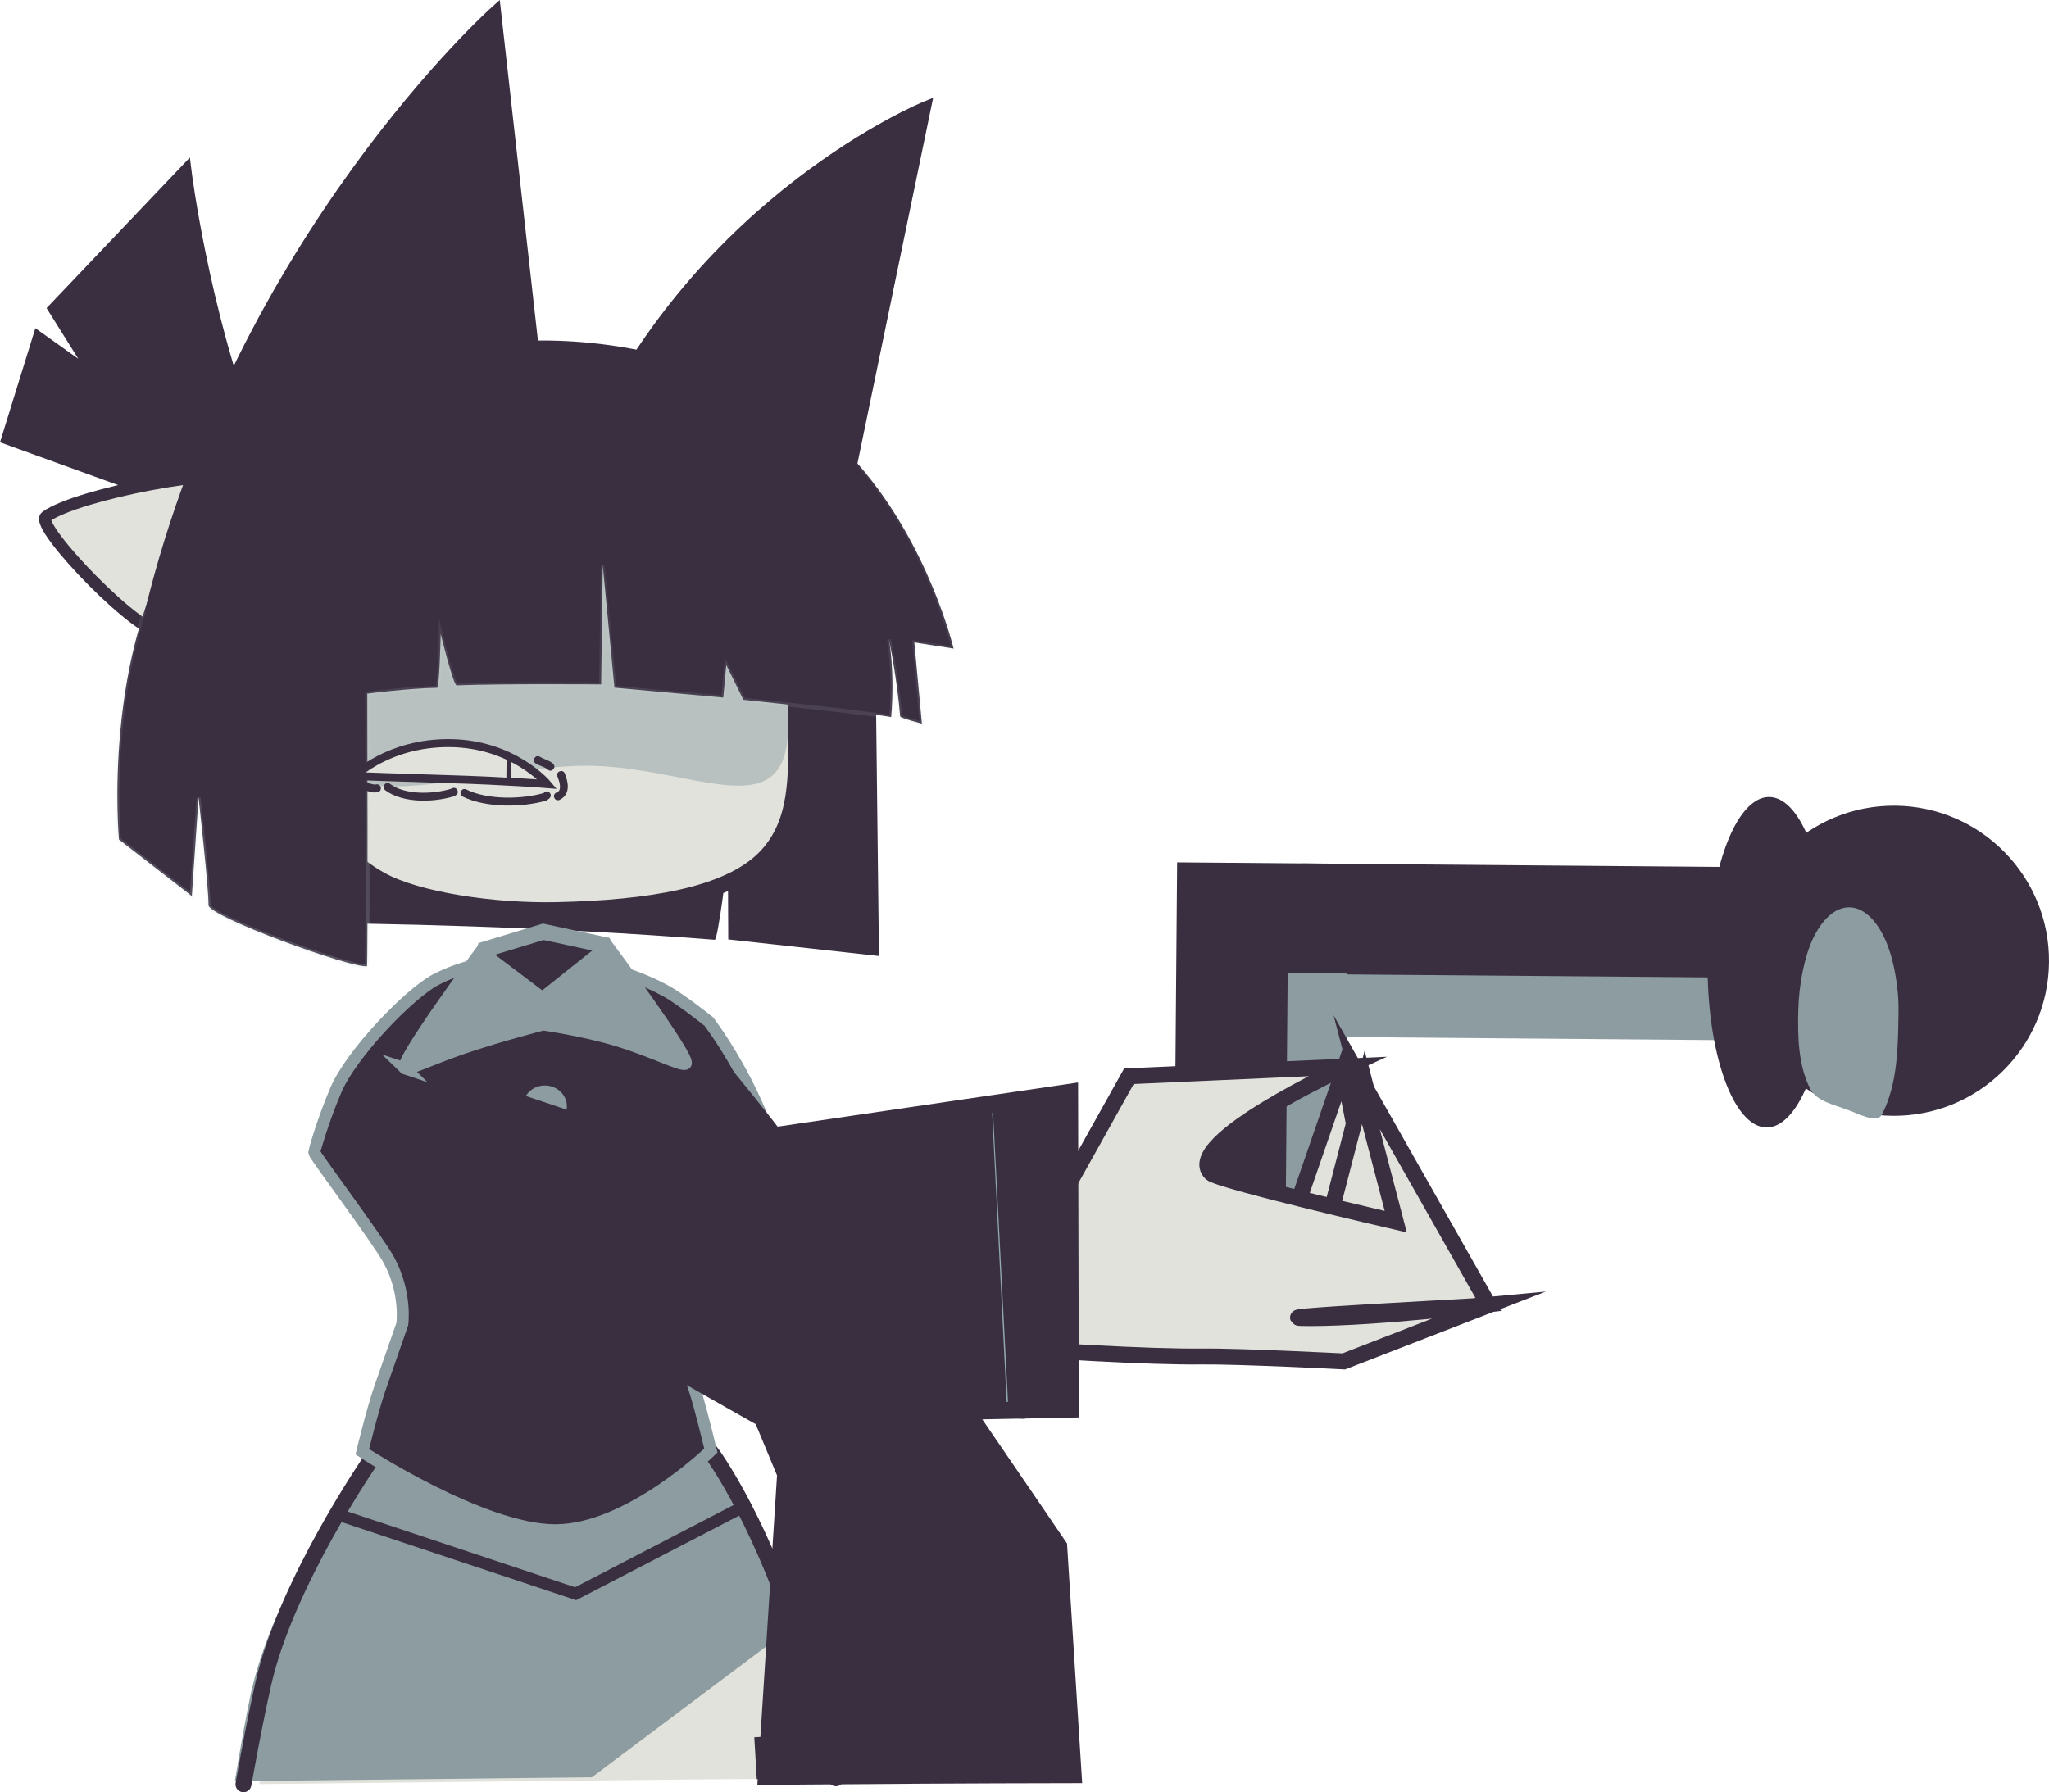 <svg version="1.1" xmlns="http://www.w3.org/2000/svg" xmlns:xlink="http://www.w3.org/1999/xlink" width="257.112" height="224.95" viewBox="0,0,257.112,224.95"><defs><linearGradient x1="1077.663" y1="216.06" x2="1077.663" y2="354.076" gradientUnits="userSpaceOnUse" id="color-1"><stop offset="0" stop-color="#ffffff" stop-opacity="0.26"/><stop offset="1" stop-color="#ffffff" stop-opacity="0"/></linearGradient><linearGradient x1="1077.663" y1="216.06" x2="1077.663" y2="354.076" gradientUnits="userSpaceOnUse" id="color-2"><stop offset="0" stop-color="#ffffff" stop-opacity="0.26"/><stop offset="1" stop-color="#ffffff" stop-opacity="0"/></linearGradient><linearGradient x1="1077.663" y1="216.06" x2="1077.663" y2="354.076" gradientUnits="userSpaceOnUse" id="color-3"><stop offset="0" stop-color="#ffffff" stop-opacity="0.26"/><stop offset="1" stop-color="#ffffff" stop-opacity="0"/></linearGradient><linearGradient x1="1036.028" y1="220.12" x2="1036.028" y2="358.136" gradientUnits="userSpaceOnUse" id="color-4"><stop offset="0" stop-color="#ffffff" stop-opacity="0.26"/><stop offset="1" stop-color="#ffffff" stop-opacity="0"/></linearGradient><linearGradient x1="1036.028" y1="220.12" x2="1036.028" y2="358.136" gradientUnits="userSpaceOnUse" id="color-5"><stop offset="0" stop-color="#ffffff" stop-opacity="0.26"/><stop offset="1" stop-color="#ffffff" stop-opacity="0"/></linearGradient><linearGradient x1="1036.028" y1="220.12" x2="1036.028" y2="358.136" gradientUnits="userSpaceOnUse" id="color-6"><stop offset="0" stop-color="#ffffff" stop-opacity="0.26"/><stop offset="1" stop-color="#ffffff" stop-opacity="0"/></linearGradient><linearGradient x1="249.185" y1="105.04" x2="249.249" y2="185.229" gradientUnits="userSpaceOnUse" id="color-7"><stop offset="0" stop-color="#cedee0" stop-opacity="0"/><stop offset="1" stop-color="#cedee0" stop-opacity="0.197"/></linearGradient></defs><g transform="translate(-182.827,-60.016)"><g data-paper-data="{&quot;isPaintingLayer&quot;:true}" fill-rule="nonzero" stroke-linejoin="miter" stroke-miterlimit="10" stroke-dasharray="" stroke-dashoffset="0" style="mix-blend-mode: normal"><g stroke="none"><path d="M330.536,168.257l21.231,0.176l-0.496,59.958l-21.231,-0.176z" fill="#3a2f41" stroke-width="0.786" stroke-linecap="butt"/><path d="M346.291,168.395l55.24,0.457l-0.177,21.427l-55.24,-0.457z" fill="#3a2f41" stroke-width="0.786" stroke-linecap="butt"/><path d="M344.408,182.141l7.47,0.062l-0.382,46.197l-7.47,-0.062z" fill="#8c9ca0" stroke-width="0.786" stroke-linecap="butt"/><path d="M351.776,182.316l49.539,0.41l-0.065,7.863l-49.539,-0.41z" fill="#8c9ca0" stroke-width="0.841" stroke-linecap="butt"/><g stroke-width="0.786"><path d="M420.638,161.142c5.369,0.044 10.217,2.265 13.71,5.818c3.494,3.552 5.635,8.436 5.59,13.805c-0.044,5.369 -2.265,10.217 -5.818,13.71c-3.552,3.494 -8.436,5.635 -13.805,5.59c-5.369,-0.044 -10.217,-2.265 -13.71,-5.818c-3.494,-3.552 -5.635,-8.436 -5.59,-13.805c0.044,-5.369 2.265,-10.217 5.818,-13.71c3.552,-3.494 8.436,-5.635 13.805,-5.59z" fill="#3a2f41" stroke-linecap="butt"/><path d="M404.835,160.05c2.088,0.017 3.961,2.357 5.3,6.123c1.339,3.766 2.144,8.957 2.097,14.679c-0.047,5.722 -0.939,10.899 -2.34,14.643c-1.401,3.743 -3.313,6.051 -5.4,6.034c-2.088,-0.017 -3.961,-2.357 -5.3,-6.123c-1.339,-3.766 -2.144,-8.957 -2.097,-14.679c0.047,-5.722 0.939,-10.899 2.339,-14.643c1.401,-3.743 3.313,-6.051 5.4,-6.034z" fill="#3a2f41" stroke-linecap="butt"/><path d="M414.876,173.899c1.735,0.014 3.296,1.481 4.415,3.839c1.12,2.358 1.81,6.052 1.768,9.187c-0.057,4.19 -0.058,9.069 -2.073,12.958c-0.669,1.264 -3.029,-0.16 -4.516,-0.627c-1.566,-0.625 -3.701,-1.012 -4.5,-2.593c-1.505,-2.961 -1.571,-6.566 -1.491,-9.842c0.076,-3.15 0.761,-6.817 1.92,-9.156c1.158,-2.339 2.743,-3.78 4.478,-3.766z" fill="#8c9ca0" stroke-linecap="round"/></g></g><path d="" fill="#3a2f41" stroke="none" stroke-width="0" stroke-linecap="butt"/><path d="" fill="#3a2f41" stroke="url(#color-1)" stroke-width="0.5" stroke-linecap="butt"/><path d="" fill="#3a2f41" stroke="url(#color-2)" stroke-width="0.5" stroke-linecap="butt"/><path d="" fill="#3a2f41" stroke="url(#color-3)" stroke-width="0.5" stroke-linecap="butt"/><path d="" data-paper-data="{&quot;index&quot;:null}" fill="#3a2f41" stroke="url(#color-4)" stroke-width="0.5" stroke-linecap="butt"/><path d="" data-paper-data="{&quot;index&quot;:null}" fill="#3a2f41" stroke="url(#color-5)" stroke-width="0.5" stroke-linecap="butt"/><path d="" data-paper-data="{&quot;index&quot;:null}" fill="#3a2f41" stroke="url(#color-6)" stroke-width="0.5" stroke-linecap="butt"/><g data-paper-data="{&quot;index&quot;:null}" stroke="#3a2f41" stroke-linecap="butt"><path d="M183.755,115.067l3.919,-12.645l7.61,5.423l-5.67,-9.062l16.488,-17.335c0,0 2.144,17.281 8.176,33.088c2.341,3.549 -6.823,9.116 -6.823,9.116z" fill="#3a2f41" stroke-width="1.5"/><path d="M213.187,120.955c-1.97,-1.545 2.586,-20.177 5.875,-24.15c1.33,-1.607 14.502,13.752 12.811,15.795c-3.289,3.972 -15.764,10.645 -17.735,9.101z" data-paper-data="{&quot;index&quot;:null}" fill="#8c9ca0" stroke-width="2"/><path d="M213.962,121.147c1.641,1.833 -6.768,15.159 -10.741,18.02c-2.043,1.472 -16.227,-13.153 -14.62,-14.31c3.973,-2.862 22.928,-6.428 24.569,-4.595z" fill="#e1e2db" stroke-width="1.5"/><path d="M218.272,117.582c1.556,2.676 0.764,6.039 -1.768,7.51c-2.532,1.471 -5.845,0.495 -7.401,-2.182c-1.556,-2.676 -0.764,-6.039 1.768,-7.51c2.532,-1.471 5.845,-0.495 7.401,2.182z" fill="#e1e2db" stroke-width="2"/></g><path d="M293.12,180.01l-18.91,-2.083l-0.048,-10.219c0,0 -1.239,10.379 -1.657,10.264c-5.351,-0.424 -10.647,-0.764 -15.712,-1.035c-21.279,-1.141 -38.479,-1.086 -38.479,-1.086c0,0 -6.594,-11.702 -6.602,-22.669c-0.006,-7.664 0.869,-22.805 11.689,-34.603c8.726,-9.515 24.046,-12.482 27.223,-12.614c2.541,-0.105 13.278,3.826 19.645,9.813c10.597,9.965 22.48,32.433 22.48,32.433z" fill="#3a2f41" stroke="none" stroke-width="0" stroke-linecap="butt"/><g stroke-linecap="butt"><path d="M281.722,151.031c0.005,6.79 1.565,12.847 -3.283,17.234c-4.712,4.265 -15.293,5.744 -26.093,5.983c-10.749,0.237 -21.542,-2.187 -26.291,-6.621c-4.804,-4.486 -3.885,-9.813 -3.89,-16.548c-0.011,-13.391 9.036,-30.408 34.027,-29.689c16.439,0.473 25.519,16.251 25.53,29.642z" fill="#e1e2db" stroke="none" stroke-width="0"/><path d="M281.722,151.031c0.011,13.391 -12.149,4.979 -25.635,5.096c-13.484,0.117 -33.911,8.343 -33.922,-5.048c-0.011,-13.391 9.036,-30.408 34.027,-29.689c16.439,0.473 25.519,16.251 25.53,29.642z" fill="#b8c1c0" stroke="none" stroke-width="0"/><path d="M260.851,121.961c13.487,2.998 21.885,16.465 21.894,28.532l0,0.537c0.005,6.352 0.284,12.327 -3.912,16.629c-4.65,4.768 -14.587,6.333 -26.104,6.588c-7.956,0.176 -17.589,-1.253 -22.165,-3.812c-7.861,-4.395 -8.393,-10.892 -8.4,-19.356c-0.009,-11.366 6.507,-25.345 23.761,-28.873" fill="none" stroke="#3a2f41" stroke-width="2"/></g><path d="M206.898,172.482l-9.143,-7.095c0,0 -2.207,-23.615 8.098,-38.974c13.292,-19.81 36.757,-27.514 59.926,-21.834c4.963,1.217 17.48,5.391 24.827,13.822c8.826,10.128 11.877,23.018 11.877,23.018l-4.926,-0.77l0.951,10.189c0,0 -2.708,-0.689 -2.725,-0.905c-0.398,-4.851 -1.406,-9.666 -1.406,-9.666c0,0 0.759,3.936 0.277,9.754c-2.825,-0.526 -18.55,-2.17 -18.55,-2.17l-2.142,-4.371l-0.375,4.095l-13.659,-1.247l-1.468,-15.402l-0.199,14.995c0,0 -12.222,-0.104 -18.132,0.118c-0.417,0.016 -2.004,-6.467 -2.004,-6.467c0,0 -0.143,6.767 -0.455,6.773c-3.681,0.067 -8.754,0.734 -8.754,0.734c0,0 0.095,34.196 -0.04,34.212c-2.097,0.242 -19.914,-6.261 -19.885,-7.67c0.041,-2.036 -1.25,-13.491 -1.25,-13.491z" fill="#3a2f41" stroke="url(#color-7)" stroke-width="0.5" stroke-linecap="butt"/><path d="M256.955,115.741c14.134,-30.807 41.946,-42.228 41.946,-42.228l-11.497,55.55" fill="#3a2f41" stroke="#3a2f41" stroke-width="1.5" stroke-linecap="round"/><path d="M201.821,136.547c11.399,-46.582 43.133,-75.001 43.133,-75.001l5.652,50.439" fill="#3a2f41" stroke="#3a2f41" stroke-width="1.5" stroke-linecap="round"/><path d="M227.379,157.416c0,0 4.205,-4.168 11.816,-4.129c8.064,0.041 12.321,5.146 12.321,5.146c0,0 -5.117,-0.409 -12.457,-0.625c-6.523,-0.192 -11.681,-0.392 -11.681,-0.392z" fill="#e1e2db" stroke="#3a2f41" stroke-width="1" stroke-linecap="butt"/><path d="M246.619,157.556l0.022,-2.234l0.085,0.001l-0.032,2.24z" data-paper-data="{&quot;index&quot;:null}" fill="#3a2f41" stroke="#3a2f41" stroke-width="0.5" stroke-linecap="butt"/><g><path d="M226.293,247.319l48.024,-0.785c0,0 5.289,11.942 8.666,19.418c1.011,2.237 1.85,4.075 2.326,5.072c0.819,3.018 1.847,7.239 2.994,12.186c-24.425,0.172 -48.847,0.476 -72.954,0.735c5.114,-18.146 10.944,-36.625 10.944,-36.625z" fill="#e1e2db" stroke="none" stroke-width="0" stroke-linecap="round"/><path d="M214.341,272.41c3.195,-14.321 15.266,-29.937 15.266,-29.937l42.835,-0.962c0,0 5.7,10.826 7.528,14.995c1.268,2.891 2.388,7.619 2.388,7.619l-25.259,18.966c-15.011,0.155 -29.97,0.332 -44.805,0.489c0.79,-4.749 1.512,-8.78 2.046,-11.171z" fill="#8c9ca0" stroke="none" stroke-width="0" stroke-linecap="butt"/><path d="M213.376,283.966c0.834,-4.662 1.664,-8.921 2.467,-12.519c2.873,-12.877 13.776,-28.561 13.776,-28.561l42.482,-0.508c0,0 6.726,8.898 12.124,27.349c0.896,3.063 2.109,7.798 3.493,13.488" fill="none" stroke="#3a2f41" stroke-width="2" stroke-linecap="round"/><path d="M275.847,249.261l-20.789,10.789l-29.252,-9.747" fill="none" stroke="#3a2f41" stroke-width="1.5" stroke-linecap="round"/></g><path d="M252.555,252.082c-9.218,0.03 -24.263,-9.849 -24.263,-9.849c0,0 1.233,-5.145 2.195,-7.929c0.876,-2.536 2.823,-8.101 2.823,-8.101c0,0 0.563,-3.93 -1.713,-8.079c-1.426,-2.6 -9.326,-13.115 -9.342,-13.478c-0.003,-0.07 1.012,-3.809 2.708,-7.793c1.969,-4.624 9.206,-12.09 12.489,-13.847c3.576,-1.914 8.429,-2.785 12.149,-2.687c5.685,0.15 11.567,1.25 16.712,4.037c1.939,1.05 5.459,3.88 5.459,3.88c0,0 5.976,7.79 8.483,17.292c-3.708,10.183 -12.069,14.389 -12.069,14.389l-1.024,6.931c0,0 2.044,5.101 2.857,7.645c0.81,2.536 2.009,7.594 2.009,7.594c0,0 -10.253,9.965 -19.471,9.994z" fill="#3a2f41" stroke="#8c9ca0" stroke-width="1.5" stroke-linecap="round"/><g data-paper-data="{&quot;index&quot;:null}" stroke="#3a2f41" stroke-linecap="butt"><g data-paper-data="{&quot;index&quot;:null}"><g stroke-width="0"><path d="" fill="#e1e2db"/><path d="" fill="#e1e2db"/><path d="" fill="#8c9ca0"/></g><path d="M278.492,278.727l37.251,-2.266l0.392,6.619c-12.441,0.024 -24.913,0.1 -37.373,0.203z" fill="#e1e2db" stroke-width="0"/><path d="M278.492,278.727l37.251,-2.266l0.392,6.619c-12.441,0.024 -24.913,0.1 -37.373,0.203z" fill="#8c9ca0" stroke-width="0"/><path d="M305.503,277.36l10.28,-0.625l0.376,6.345" fill="none" stroke-width="2"/><path d="M278.786,283.283l-0.253,-4.282l12.111,-0.737" fill="none" stroke-width="2"/></g><g data-paper-data="{&quot;index&quot;:null}"><path d="M281.089,245.072l-16.398,-39.419l5.59,-15.498c0,0 8.319,9.819 12.891,16.205c8.302,11.596 32.81,47.629 32.81,47.629l1.84,29.089c-13.035,0.02 -26.105,0.098 -39.163,0.207z" fill="#3a2f41" stroke-width="1.5"/><path d="" fill="#8ea8ab" stroke-width="2"/></g></g><g fill="#8c9ca0" stroke="#3a2f41" stroke-width="1.5" stroke-linecap="butt"><path d="M254.706,199.06c-0.107,1.846 -1.758,3.252 -3.687,3.14c-1.929,-0.112 -3.406,-1.699 -3.299,-3.546c0.107,-1.846 1.758,-3.252 3.687,-3.14c1.929,0.112 3.406,1.699 3.299,3.546z"/><path d="M254.772,209.102c-0.111,1.91 -1.836,3.364 -3.852,3.247c-2.017,-0.117 -3.562,-1.761 -3.451,-3.671c0.111,-1.91 1.836,-3.364 3.852,-3.247c2.017,0.117 3.562,1.761 3.451,3.671z"/></g><g stroke="#3a2f41" stroke-width="2"><g fill="#e1e2db"><path d="M342.628,219.866l8.788,-25.468l5.13,26.246z" stroke-linecap="round"/><path d="M348.036,219.138l6.026,-23.263l7.189,27.697z" stroke-linecap="round"/><path d="M281.567,227.109l2.911,-3.703l-11.902,-2.544l8.546,-3.328l-2.599,-3.415c0,0 22.513,-0.919 29.387,-1.672c4.407,-0.483 7.416,-0.943 7.416,-0.943l9.159,-16.405l27.296,-1.216c0,0 -20.792,9.536 -16.995,13.384c0.931,0.943 23.181,6.086 23.181,6.086l-4.906,-18.773l16.528,29.17c0,0 -13.672,1.696 -22.306,1.71c-8.635,0.014 20.935,-1.471 22.305,-1.608l-18.14,7.04c0,0 -13.25,-0.674 -17.806,-0.618c-13.292,0.162 -52.076,-3.165 -52.076,-3.165z" stroke-linecap="butt"/></g><g stroke-linecap="butt"><path d="M317.203,236.944l-39.393,0.766c0,0 -36.997,-20.922 -48.937,-28.059c-6.576,-3.93 5.19,-15.974 5.19,-15.974l32.271,10.833l50.775,-7.472z" fill="#3a2f41"/><path d="M310.369,237.033l-2.182,-0.124l-1.913,-38.145l2.111,-0.139z" fill="#8ea8ab"/></g></g><g><path d="M258.725,179.938c0,2.046 -5.293,5.84 -7.541,5.84c-2.248,0 -7.408,-3.394 -7.408,-5.439c0,-2.046 5.36,-3.17 7.608,-3.17c2.248,0 7.341,0.724 7.341,2.77z" fill="#3a2f41" stroke="none" stroke-width="0" stroke-linecap="butt"/><g fill="#8c9ca0" stroke="#8c9ca0" stroke-width="1.5" stroke-linecap="butt"><path d="M233.616,194.108c-0.772,-0.756 9.555,-14.671 9.555,-14.671l7.712,5.83l8.167,-6.504c0,0 10.426,13.984 9.821,14.751c-0.335,0.424 -4,-1.513 -8.561,-2.904c-4.196,-1.279 -9.33,-2.006 -9.33,-2.006c0,0 -5.435,1.388 -9.882,2.901c-4.066,1.383 -7.161,2.918 -7.483,2.603z"/></g><path d="M243.175,181.105l0.507,-1.922l7.315,-2.216l7.595,1.642l0.801,1.962" fill="none" stroke="#8c9ca0" stroke-width="2" stroke-linecap="round"/></g><path d="" fill="#3a2f41" stroke="#8c9ca0" stroke-width="2" stroke-linecap="butt"/><path d="" fill="#3a2f41" stroke="#8c9ca0" stroke-width="2" stroke-linecap="butt"/><path d="M253.084,156.817c0.474,-0.158 0.632,0.316 0.632,0.316l0.09,0.274c0.444,1.158 0.442,2.434 -0.781,3.013c0,0 -0.464,0.186 -0.65,-0.279c-0.186,-0.464 0.279,-0.65 0.279,-0.65c0.672,-0.165 0.442,-1.201 0.224,-1.714l-0.111,-0.329c0,0 -0.158,-0.474 0.316,-0.632z" fill="#3a2f41" stroke="none" stroke-width="0.5" stroke-linecap="butt"/><path d="M240.212,159.18c0.224,0.447 -0.224,0.671 -0.224,0.671l-0.281,0.132c-2.53,0.756 -6.356,0.855 -8.54,-0.783c0,0 -0.4,-0.3 -0.1,-0.7c0.3,-0.4 0.7,-0.1 0.7,-0.1c1.927,1.445 5.434,1.293 7.653,0.625l0.121,-0.069c0,0 0.447,-0.224 0.671,0.224z" fill="#3a2f41" stroke="none" stroke-width="0.5" stroke-linecap="butt"/><path d="M251.785,159.502c0.354,0.354 0,0.707 0,0.707l-0.361,0.276c-3.03,0.909 -7.671,0.937 -10.526,-0.484c0,0 -0.447,-0.224 -0.224,-0.671c0.224,-0.447 0.671,-0.224 0.671,-0.224c2.631,1.322 7.002,1.258 9.791,0.421l-0.059,-0.026c0,0 0.354,-0.354 0.707,0z" fill="#3a2f41" stroke="none" stroke-width="0.5" stroke-linecap="butt"/><path d="M252.238,156.589c-0.354,0.354 -0.707,0 -0.707,0l0.003,-0.004c-0.446,-0.352 -0.963,-0.43 -1.466,-0.726c0,0 -0.429,-0.257 -0.172,-0.686c0.257,-0.429 0.686,-0.172 0.686,-0.172c0.533,0.328 1.038,0.411 1.551,0.783l0.104,0.097c0,0 0.354,0.354 0,0.707z" fill="#3a2f41" stroke="none" stroke-width="0.5" stroke-linecap="butt"/><path d="M230.615,158.897c0.059,0.496 -0.437,0.556 -0.437,0.556l-0.434,0.035c-0.693,-0.103 -1.13,-0.251 -1.721,-0.625c0,0 -0.421,-0.269 -0.152,-0.691c0.269,-0.421 0.691,-0.152 0.691,-0.152c0.48,0.31 0.754,0.399 1.325,0.478l0.173,-0.038c0,0 0.496,-0.059 0.556,0.437z" fill="#3a2f41" stroke="none" stroke-width="0.5" stroke-linecap="butt"/></g></g></svg>